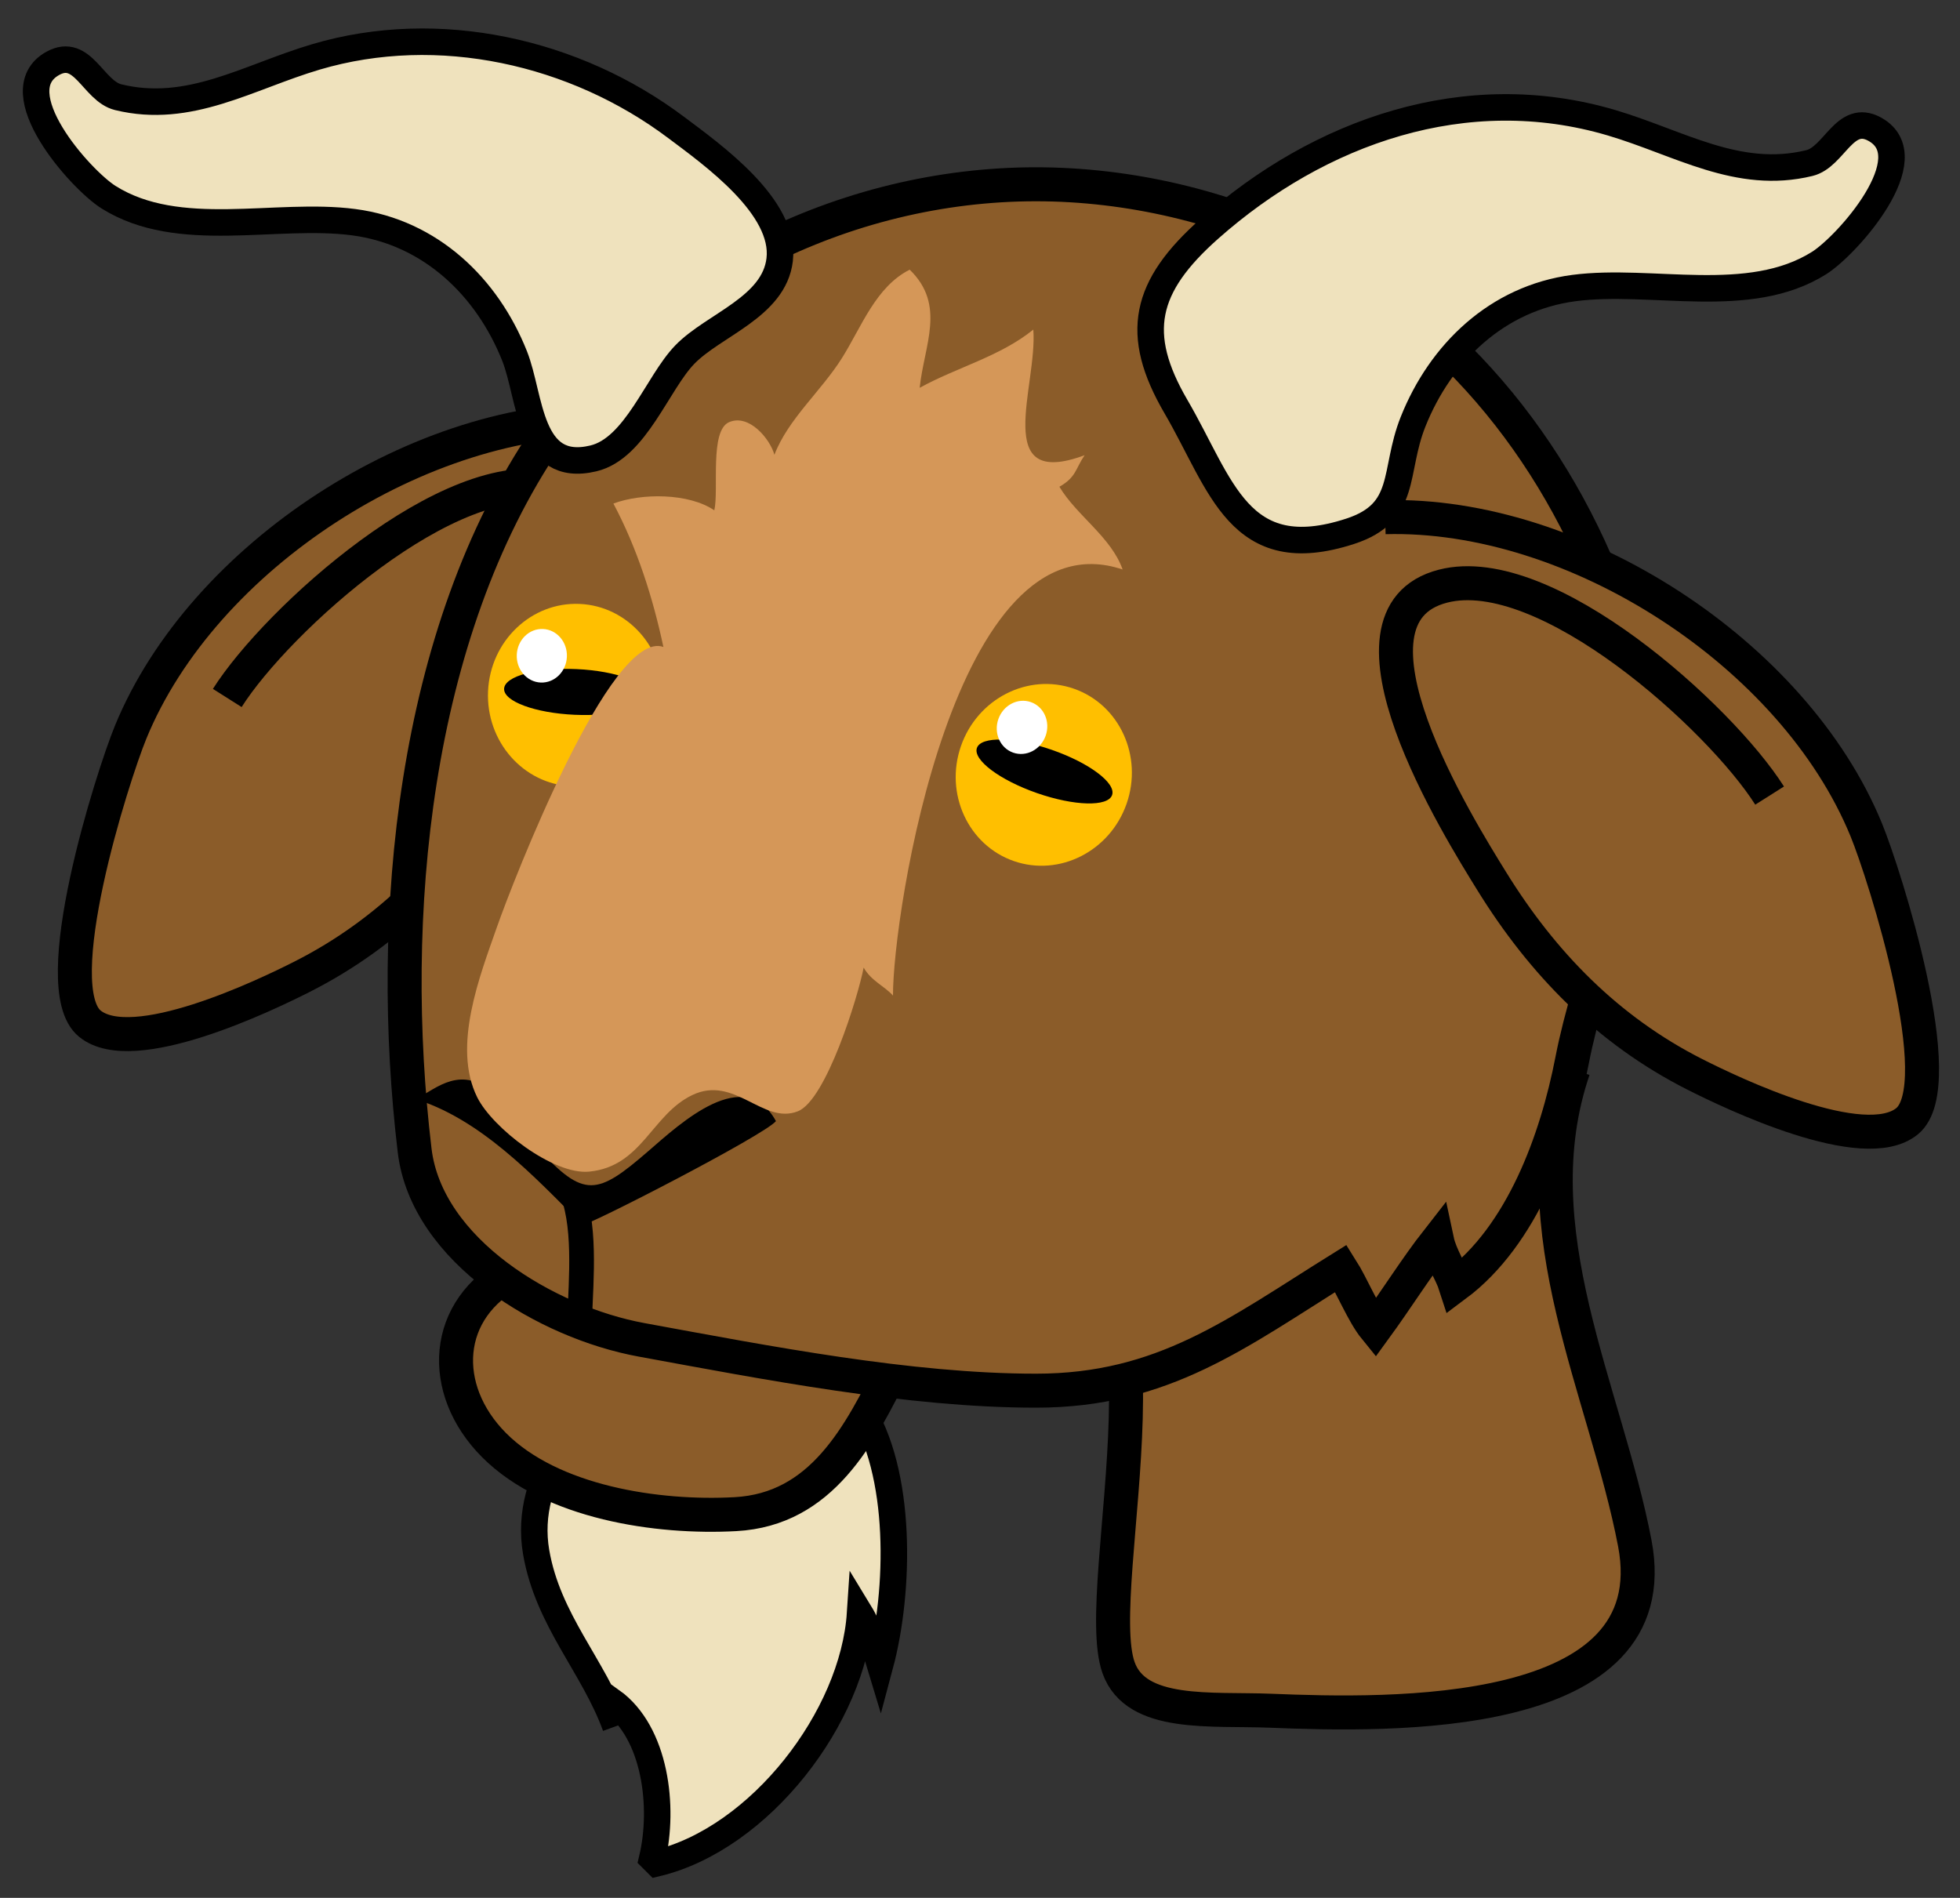 <?xml version="1.0" encoding="utf-8"?>
<!-- Generator: Adobe Illustrator 12.0.0, SVG Export Plug-In . SVG Version: 6.00 Build 51448)  -->
<!DOCTYPE svg PUBLIC "-//W3C//DTD SVG 1.1//EN" "http://www.w3.org/Graphics/SVG/1.1/DTD/svg11.dtd">
<svg  version="1.1" id="Layer_1" xmlns="http://www.w3.org/2000/svg" xmlns:xlink="http://www.w3.org/1999/xlink" width="209.996" height="203.345"
	 viewBox="0 0 209.996 203.345" overflow="visible" enable-background="new 0 0 209.996 203.345" xml:space="preserve">
<rect x="0" y="0" width="209.996" height="203.345" fill="#333333" stroke="none"/>
<g>
	<path fill="#8B5C29" stroke="#000000" stroke-width="3.642" d="M65.543,44.957c-20.349-0.548-43.814,14.612-51.552,33.509
		c-1.955,4.774-9.129,27.308-4.37,31.208c4.617,3.779,18.759-2.998,22.766-5.033c9.319-4.726,16.3-11.893,21.747-20.708
		c3.403-5.51,17.729-28.377,5.201-31.589c-11.029-2.828-29.717,14.114-34.985,22.44"/>
	<path fill="#EFE2BD" stroke="#000000" stroke-width="2.841" d="M92.06,150.661c-9.916-14.946-37.438-0.683-34.615,15.65
		c1.266,7.32,6.139,12.168,8.501,18.659c-0.372-1.024-0.292-2.041-0.424-2.728c4.731,3.4,5.659,11.403,4.354,16.898
		c0.169,0.164,0.336,0.331,0.499,0.498c11.064-2.668,21.048-15.665,21.777-26.772c1.014,1.664,1.65,3.908,2.142,5.534
		C96.403,170.516,96.723,157.683,92.06,150.661z"/>
	<path fill="#8B5C29" stroke="#000000" stroke-width="3.642" d="M55.127,136.218c-7.717,3.984-8.137,12.657-2.193,18.619
		c6.15,6.164,17.525,7.854,25.87,7.395c18.399-1.014,16.397-31.4,31.966-30.849c17.301,0.615,5.924,38.429,9.075,47.3
		c1.885,5.303,9.929,4.354,16.321,4.613c12.634,0.509,42.668,1.287,38.987-17.948c-3.123-16.319-12.429-33.604-6.575-50.759"/>
	<path fill="#8B5C29" stroke="#000000" stroke-width="3.642" d="M175.576,84.172c-0.68,10.272-5.216,19.536-7.145,29.471
		c-1.64,8.436-5.329,18.732-12.491,24.064c-0.436-1.362-1.626-3.157-1.966-4.756c-2.221,2.84-4.364,6.268-6.635,9.383
		c-1.304-1.601-2.456-4.531-3.662-6.431c-11.144,6.939-19.047,13.101-32.681,13.101c-13.575,0-28.925-3.004-42.269-5.449
		c-10.151-1.86-23.019-9.54-24.303-20.298c-2.982-24.952-0.213-55.313,14.162-76.429c11.583-17.011,31.914-27.084,52.409-27.084
		c9.931,0,20.21,2.389,29.063,6.844c16.112,8.108,27.582,22.837,33.296,39.819C175.318,72.238,175.968,78.228,175.576,84.172z"/>
	<path fill="#EFE2BD" stroke="#000000" stroke-width="2.841" d="M168.624,30.864c-8.232,1.082-14.293,6.947-17.231,14.331
		c-2.141,5.387-0.52,9.7-6.726,11.727c-11.951,3.895-13.79-4.983-18.674-13.356c-4.55-7.802-3.39-12.872,3.578-19.049
		c11.795-10.456,27.479-15.986,43.096-11.363c7.273,2.154,13.546,6.182,21.191,4.318c2.691-0.654,3.786-5.407,7.009-3.625
		c5.432,3.005-2.95,12.438-5.968,14.336C187.367,32.92,177.003,29.765,168.624,30.864z"/>
	<path fill="#EFE2BD" stroke="#000000" stroke-width="2.841" d="M37.898,23.806c8.231,1.082,14.292,6.945,17.23,14.324
		c1.761,4.419,1.465,12.654,8.447,10.985c4.535-1.081,6.849-8.088,9.803-11.129c3.095-3.19,9.554-5.076,10.157-10.16
		c0.67-5.661-7.197-11.245-11.098-14.174C61.62,5.52,46.983,2.21,33.858,6.094c-7.274,2.154-13.545,6.184-21.192,4.32
		c-2.69-0.655-3.788-5.408-7.009-3.626c-5.43,3.006,2.951,12.438,5.967,14.336C19.158,25.86,29.522,22.707,37.898,23.806z"/>
	<g>
		<g>
			<path fill="#FFBF00" d="M62.114,64.707c-5.175-0.231-9.582,3.964-9.824,9.349c-0.24,5.385,3.774,9.956,8.951,10.188
				c5.175,0.232,9.58-3.961,9.822-9.348C71.306,69.51,67.29,64.939,62.114,64.707z"/>
			
				<ellipse transform="matrix(0.999 0.045 -0.045 0.999 3.378 -2.686)" enable-background="new    " cx="61.693" cy="74.122" rx="7.671" ry="2.45"/>
		</g>
		
			<ellipse transform="matrix(0.999 0.044 -0.044 0.999 3.18 -2.508)" fill="#FFFFFF" cx="58.023" cy="70.287" rx="2.687" ry="2.872"/>
	</g>
	<g>
		<g>
			<path fill="#FFBF00" d="M115.052,73.789c-4.895-1.706-10.318,1.049-12.092,6.143c-1.773,5.089,0.763,10.619,5.657,12.325
				c4.891,1.703,10.313-1.052,12.088-6.143C122.479,81.022,119.942,75.493,115.052,73.789z"/>
			
				<ellipse transform="matrix(0.944 0.329 -0.329 0.944 33.433 -32.226)" enable-background="new    " cx="111.949" cy="82.687" rx="7.671" ry="2.45"/>
		</g>
		
			<ellipse transform="matrix(0.944 0.329 -0.329 0.944 31.752 -31.699)" fill="#FFFFFF" cx="109.532" cy="77.963" rx="2.687" ry="2.87"/>
	</g>
	<path d="M62.389,131.235c0.288,0.288,19.484-9.583,20.747-11.114c-3.379-6.134-10.188,0.192-13.657,3.2
		c-5.509,4.774-6.907,5.116-11.871-0.32c-1.915-2.099-3.71-5.867-6.505-7.02c-3.248-1.336-5.806,2.004-6.919,1.679
		C51.394,119.759,57.263,126.072,62.389,131.235z"/>
	<path fill="#8B5C29" stroke="#000000" stroke-width="2.647" d="M61.605,128.646c1.234,4.277,0.48,10.429,0.474,13.974"/>
	<path fill="#8B5C29" stroke="#000000" stroke-width="3.642" d="M148.405,55.414c20.349-0.549,43.813,14.612,51.552,33.51
		c1.956,4.771,9.131,27.308,4.369,31.208c-4.616,3.779-18.757-3-22.766-5.033c-9.319-4.727-16.3-11.893-21.749-20.71
		c-3.403-5.508-17.728-28.375-5.2-31.587c11.03-2.828,29.72,14.112,34.986,22.44"/>
	<path fill="#D59758" d="M63.13,125.533c5.661-0.561,6.678-6.102,11.028-8.197c4.553-2.192,7.58,3.205,11.321,1.734
		c3.04-1.193,6.47-12.337,7.054-15.399c0.804,1.43,2.257,1.999,3.143,3c-0.045-8.556,6.555-51.733,24.604-45.651
		c-1.229-3.482-4.928-5.773-6.775-8.868c1.807-1.028,1.694-1.89,2.699-3.377c-10.065,3.733-5.024-7.418-5.495-13.461
		c-3.554,2.888-8.234,4.055-12.174,6.239c0.47-4.57,2.861-8.856-1.072-12.659c-3.635,1.842-5.14,6.093-7.245,9.454
		c-2.213,3.534-5.78,6.543-7.247,10.379c-0.459-1.675-2.7-4.417-4.852-3.496c-2.118,0.905-1.08,7.292-1.589,9.447
		c-2.727-1.856-7.769-1.864-10.81-0.724c2.535,4.763,4.233,10.089,5.357,15.364c-5.606-2.028-16.156,25.208-17.835,30.01
		c-1.824,5.214-4.823,12.805-2.109,18.25C52.764,120.851,59.283,125.912,63.13,125.533z"/>
</g>
</svg>
